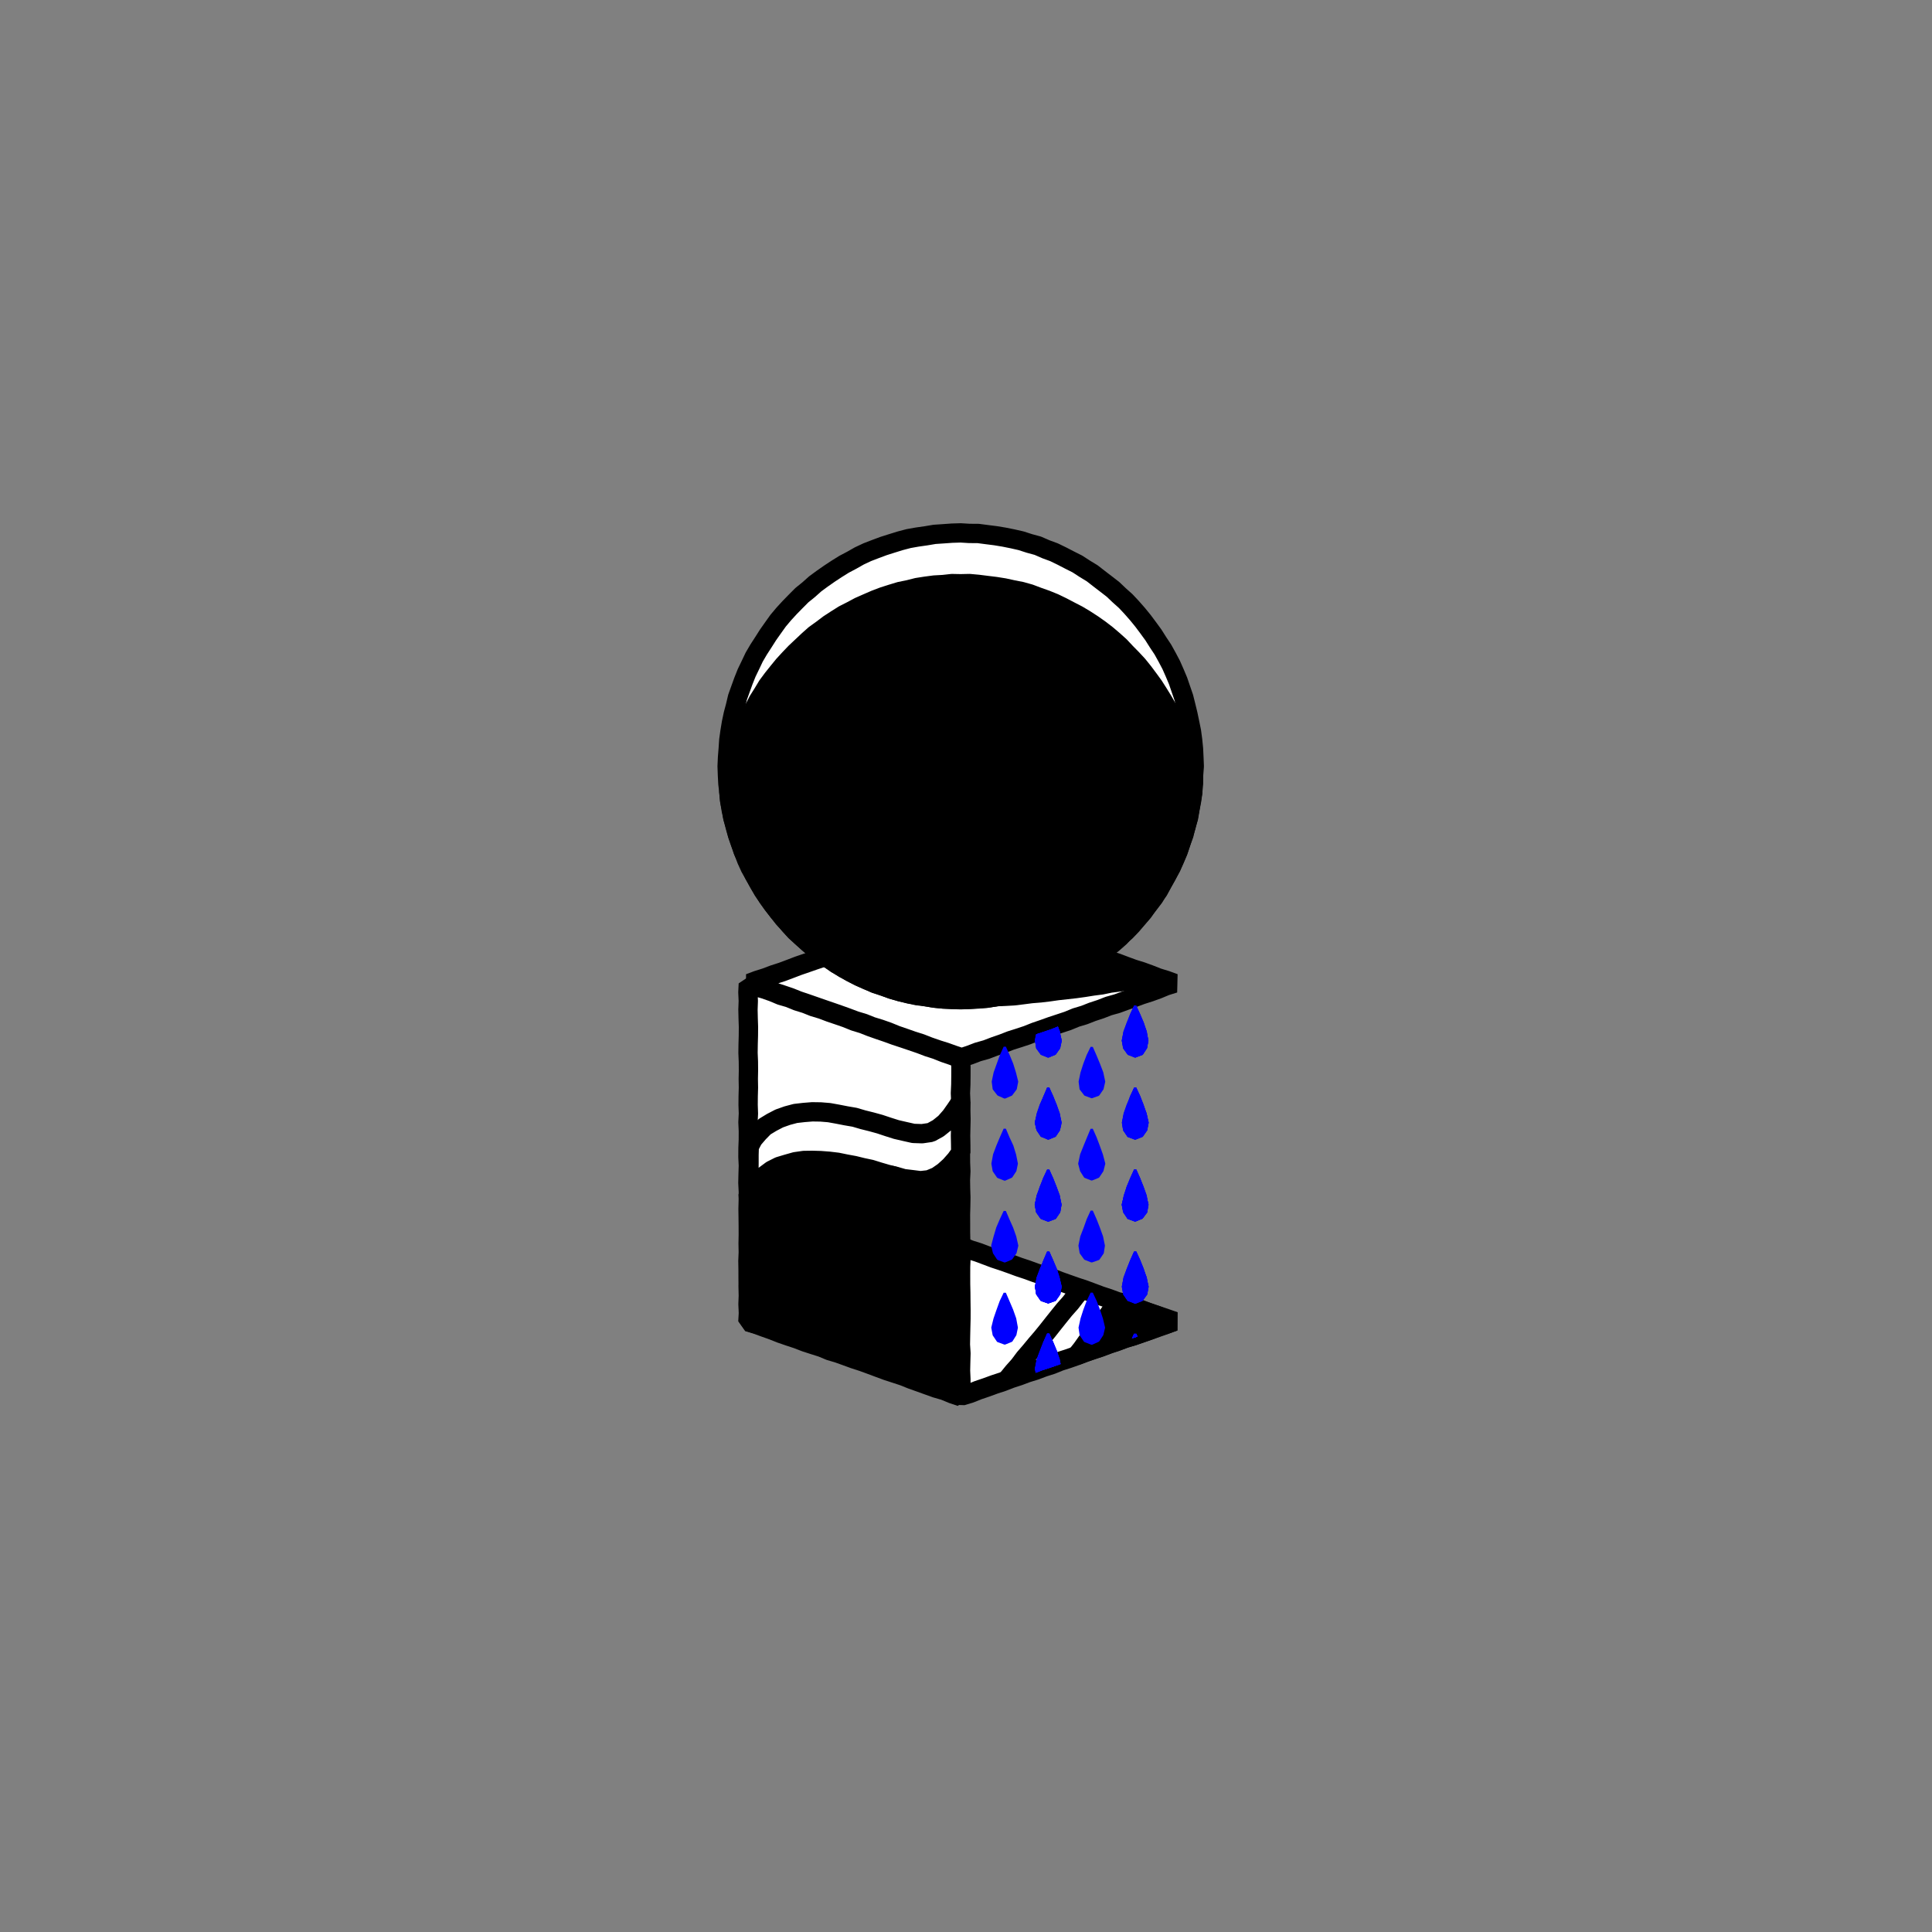 <svg xmlns="http://www.w3.org/2000/svg" xmlns:xlink="http://www.w3.org/1999/xlink" viewBox="0 0 800 800"><rect x="0" y="0" width="800" height="800" fill="#808080" stroke="none"/><defs><style>.cls-1,.cls-4,.cls-8{fill:none;}.cls-2{isolation:isolate;}.cls-3{fill:#fff;}.cls-4{stroke:#000;stroke-width:8px;}.cls-4,.cls-8{stroke-linejoin:bevel;}.cls-5{mix-blend-mode:multiply;}.cls-6{clip-path:url(#clip-path);}.cls-7{fill:blue;}.cls-8{stroke:blue;}</style><clipPath id="clip-path"><polyline class="cls-1" points="397.82 439.37 401.18 438.11 404.54 436.84 407.95 435.75 411.32 434.5 414.7 433.29 418.08 432.1 421.51 431.05 424.88 429.82 428.26 428.59 431.64 427.43 435.04 426.29 438.38 424.95 441.76 423.76 445.17 422.66 448.56 421.48 451.95 420.31 455.28 418.97 458.68 417.82 462.04 416.55 465.46 415.45 468.87 414.32 472.2 412.98 475.65 411.96 479.01 410.69 482.43 409.55 485.75 408.38 485.87 411.89 485.92 415.47 485.71 419.06 485.78 422.64 485.72 426.23 485.87 429.82 485.85 433.41 485.88 436.99 485.88 440.58 485.79 444.17 485.86 447.76 485.72 451.35 485.85 454.94 485.84 458.52 485.88 462.11 485.84 465.7 485.89 469.29 485.69 472.88 485.91 476.47 485.73 480.06 485.88 483.65 485.92 487.24 485.79 490.83 485.8 494.42 485.86 498.01 485.75 501.59 485.82 505.18 485.86 508.77 485.82 512.36 485.92 515.95 485.8 519.54 485.83 523.14 485.87 526.73 485.74 530.32 485.69 533.92 485.88 537.51 485.83 541.1 485.87 544.7 485.76 548.27 482.45 549.58 479.04 550.71 475.68 551.97 472.25 553 468.85 554.17 465.54 555.57 462.15 556.74 458.76 557.91 455.36 559.05 452 560.28 448.56 561.32 445.19 562.55 441.83 563.8 438.47 565.07 435.09 566.25 431.67 567.36 428.32 568.65 424.93 569.83 421.52 570.96 418.16 572.22 414.76 573.36 411.37 574.54 408 575.79 404.58 576.88 401.22 578.18 397.77 579.21"/></clipPath></defs><title>waterfall</title><g class="cls-2"><g id="Layer_1" data-name="Layer 1"><polygon class="cls-3" points="398.22 516.11 401.58 517.49 405 518.57 408.36 519.83 411.72 521.09 415.12 522.21 418.51 523.4 421.87 524.64 425.28 525.77 428.64 527 432.04 528.14 435.46 529.22 438.8 530.53 442.18 531.73 445.56 532.92 448.97 534.04 452.33 535.29 455.69 536.55 459.1 537.67 462.47 538.91 465.93 539.9 469.3 541.12 472.67 542.36 476.02 543.65 479.43 544.77 482.84 545.93 486.33 547.15 482.83 548.34 479.43 549.44 476.1 550.8 472.71 551.97 469.33 553.15 465.88 554.17 462.54 555.47 459.13 556.58 455.77 557.84 452.38 558.99 448.98 560.13 445.64 561.43 442.25 562.62 438.83 563.71 435.51 565.06 432.09 566.15 428.73 567.42 425.3 568.48 421.94 569.74 418.53 570.85 415.18 572.15 411.77 573.27 408.4 574.5 405 575.65 401.65 576.99 398.22 578.02 394.87 576.78 391.45 575.7 388.07 574.49 384.7 573.27 381.31 572.1 377.94 570.87 374.58 569.64 371.13 568.64 367.79 567.31 364.38 566.21 361.03 564.94 357.66 563.71 354.26 562.58 350.84 561.5 347.52 560.12 344.07 559.13 340.74 557.79 337.36 556.59 333.95 555.46 330.55 554.31 327.2 553.01 323.81 551.84 320.36 550.83 317.03 549.48 313.61 548.34 310.3 547.15 313.6 545.96 316.95 544.69 320.37 543.6 323.73 542.32 327.11 541.14 330.54 540.08 333.9 538.83 337.32 537.75 340.68 536.49 344.02 535.19 347.45 534.15 350.82 532.9 354.18 531.67 357.57 530.5 360.96 529.33 364.38 528.25 367.75 527.01 371.08 525.65 374.48 524.5 377.88 523.34 381.25 522.14 384.62 520.9 388.01 519.72 391.42 518.58 394.79 517.32 398.22 516.11"/><polygon class="cls-4" points="398.22 516.11 401.58 517.49 405 518.57 408.36 519.83 411.72 521.09 415.12 522.21 418.51 523.4 421.87 524.64 425.28 525.77 428.64 527 432.04 528.14 435.46 529.22 438.8 530.53 442.18 531.73 445.56 532.92 448.97 534.04 452.33 535.29 455.69 536.55 459.1 537.67 462.47 538.91 465.93 539.9 469.3 541.12 472.67 542.36 476.02 543.65 479.43 544.77 482.84 545.93 486.33 547.15 482.83 548.34 479.43 549.44 476.1 550.8 472.71 551.97 469.33 553.15 465.88 554.17 462.54 555.47 459.13 556.58 455.77 557.84 452.38 558.99 448.98 560.13 445.64 561.43 442.25 562.62 438.83 563.71 435.51 565.06 432.09 566.15 428.73 567.42 425.3 568.48 421.94 569.74 418.53 570.85 415.18 572.15 411.77 573.27 408.4 574.5 405 575.65 401.65 576.99 398.22 578.02 394.87 576.78 391.45 575.7 388.07 574.49 384.7 573.27 381.31 572.1 377.94 570.87 374.58 569.64 371.13 568.64 367.79 567.31 364.38 566.21 361.03 564.94 357.66 563.71 354.26 562.58 350.84 561.5 347.52 560.12 344.07 559.13 340.74 557.79 337.36 556.59 333.95 555.46 330.55 554.31 327.2 553.01 323.81 551.84 320.36 550.83 317.03 549.48 313.61 548.34 310.3 547.15 313.6 545.96 316.95 544.69 320.37 543.6 323.73 542.32 327.11 541.14 330.54 540.08 333.9 538.83 337.32 537.75 340.68 536.49 344.02 535.19 347.45 534.15 350.82 532.9 354.18 531.67 357.57 530.5 360.96 529.33 364.38 528.25 367.75 527.01 371.08 525.65 374.48 524.5 377.88 523.34 381.25 522.14 384.62 520.9 388.01 519.72 391.42 518.58 394.79 517.32 398.22 516.11"/><polygon class="cls-3" points="398.22 376.31 394.84 377.44 391.44 378.58 388.09 379.85 384.68 380.98 381.26 382.06 377.88 383.25 374.55 384.59 371.19 385.86 367.77 386.92 364.37 388.06 360.99 389.24 357.65 390.56 354.26 391.73 350.84 392.8 347.48 394.07 344.11 395.29 340.71 396.45 337.31 397.58 333.92 398.76 330.52 399.93 327.17 401.21 323.81 402.47 320.39 403.57 317.03 404.84 313.6 405.92 310.33 407.15 313.58 408.4 316.99 409.51 320.36 410.74 323.77 411.86 327.16 413.01 330.5 414.35 333.89 415.49 337.28 416.67 340.67 417.85 344.05 419.01 347.44 420.19 350.81 421.4 354.17 422.66 357.61 423.7 360.94 425.03 364.38 426.08 367.76 427.27 371.08 428.63 374.48 429.8 377.86 430.99 381.28 432.07 384.63 433.38 388.02 434.57 391.45 435.64 394.83 436.85 398.22 437.98 401.6 436.86 404.95 435.58 408.41 434.61 411.76 433.33 415.14 432.16 418.49 430.86 421.91 429.78 425.32 428.65 428.65 427.32 432.04 426.16 435.41 424.95 438.82 423.83 442.22 422.7 445.54 421.33 448.98 420.3 452.32 418.99 455.73 417.87 459.08 416.57 462.54 415.6 465.91 414.36 469.29 413.16 472.66 411.92 476.08 410.83 479.46 409.61 482.79 408.23 486.25 407.15 482.86 405.91 479.42 404.86 476.09 403.54 472.72 402.31 469.29 401.25 465.92 400.01 462.57 398.74 459.14 397.67 455.77 396.45 452.4 395.25 449.03 394.02 445.65 392.83 442.25 391.69 438.85 390.55 435.51 389.24 432.11 388.11 428.71 386.94 425.29 385.88 421.96 384.5 418.55 383.38 415.14 382.28 411.82 380.9 408.4 379.8 405.02 378.59 401.65 377.31 398.22 376.31"/><polygon class="cls-4" points="398.22 376.31 394.84 377.44 391.44 378.58 388.09 379.85 384.68 380.98 381.26 382.06 377.88 383.25 374.55 384.59 371.19 385.86 367.77 386.92 364.37 388.06 360.99 389.24 357.65 390.56 354.26 391.73 350.84 392.8 347.48 394.07 344.11 395.29 340.71 396.45 337.31 397.58 333.92 398.76 330.52 399.93 327.17 401.21 323.81 402.47 320.39 403.57 317.03 404.84 313.6 405.92 310.33 407.15 313.58 408.4 316.99 409.51 320.36 410.74 323.77 411.86 327.16 413.01 330.5 414.35 333.89 415.49 337.28 416.67 340.67 417.85 344.05 419.01 347.44 420.19 350.81 421.4 354.17 422.66 357.61 423.7 360.94 425.03 364.38 426.08 367.76 427.27 371.08 428.63 374.48 429.8 377.86 430.99 381.28 432.07 384.63 433.38 388.02 434.57 391.45 435.64 394.83 436.85 398.22 437.98 401.6 436.86 404.95 435.58 408.41 434.61 411.76 433.33 415.14 432.16 418.49 430.86 421.91 429.78 425.32 428.65 428.65 427.32 432.04 426.16 435.41 424.95 438.82 423.83 442.22 422.7 445.54 421.33 448.98 420.3 452.32 418.99 455.73 417.87 459.08 416.57 462.54 415.6 465.91 414.36 469.29 413.16 472.66 411.92 476.08 410.83 479.46 409.61 482.79 408.23 486.25 407.15 482.86 405.91 479.42 404.86 476.09 403.54 472.72 402.31 469.29 401.25 465.92 400.01 462.57 398.74 459.14 397.67 455.77 396.45 452.4 395.25 449.03 394.02 445.65 392.83 442.25 391.69 438.85 390.55 435.51 389.24 432.11 388.11 428.71 386.94 425.29 385.88 421.96 384.5 418.55 383.38 415.14 382.28 411.82 380.9 408.4 379.8 405.02 378.59 401.65 377.31 398.22 376.31"/><polygon class="cls-3" points="301.09 317.3 301.22 320.92 301.41 324.53 301.84 328.12 302.19 331.71 302.77 335.29 303.55 338.82 304.43 342.32 305.42 345.8 306.6 349.22 307.89 352.59 309.14 355.99 310.64 359.28 312.45 362.41 314.15 365.6 315.96 368.73 318.01 371.71 320.11 374.64 322.29 377.52 324.66 380.25 326.96 383.03 329.41 385.7 332.15 388.06 334.78 390.53 337.5 392.92 340.5 394.95 343.38 397.12 346.43 399.07 349.46 401.04 352.66 402.73 355.88 404.35 359.19 405.79 362.46 407.34 365.93 408.39 369.3 409.69 372.78 410.66 376.29 411.55 379.82 412.3 383.41 412.73 386.98 413.29 390.58 413.67 394.19 413.78 397.8 413.82 401.41 413.8 405.02 413.56 408.62 413.31 412.2 412.78 415.77 412.23 419.33 411.59 422.83 410.7 426.31 409.72 429.69 408.4 433.1 407.23 436.49 405.96 439.74 404.38 443 402.81 446.15 401.03 449.22 399.12 452.18 397.06 455.11 394.94 458.1 392.9 460.74 390.43 463.43 388.02 466.19 385.68 468.69 383.07 471.02 380.31 473.39 377.58 475.44 374.59 477.53 371.65 479.7 368.76 481.41 365.56 483.19 362.42 484.82 359.2 486.3 355.91 487.73 352.59 488.94 349.19 490.01 345.75 491.11 342.3 491.97 338.8 492.65 335.25 493.26 331.69 493.85 328.13 494.21 324.53 494.24 320.91 494.52 317.3 494.37 313.69 494.2 310.07 493.84 306.47 493.36 302.89 492.64 299.35 491.9 295.81 491.05 292.31 490.17 288.8 488.99 285.38 487.82 281.96 486.42 278.63 484.96 275.32 483.27 272.12 481.52 268.96 479.52 265.95 477.59 262.9 475.46 259.98 473.3 257.09 471.02 254.29 468.63 251.57 466.16 248.93 463.47 246.52 460.85 244.03 457.99 241.82 455.12 239.62 452.27 237.4 449.18 235.52 446.15 233.55 442.92 231.92 439.71 230.26 436.46 228.68 433.07 227.43 429.75 225.98 426.26 225.03 422.82 223.92 419.3 223.12 415.76 222.41 412.19 221.82 408.61 221.37 405.03 220.9 401.41 220.88 397.8 220.66 394.19 220.77 390.58 221.03 386.98 221.27 383.41 221.87 379.83 222.38 376.27 223.01 372.77 223.93 369.32 225 365.88 226.09 362.49 227.35 359.12 228.65 355.84 230.19 352.7 231.97 349.5 233.66 346.44 235.57 343.43 237.55 340.47 239.62 337.56 241.76 334.86 244.17 332.05 246.44 329.5 249 326.97 251.59 324.53 254.25 322.2 257.02 320.1 259.96 318.02 262.91 316.08 265.96 314.12 268.99 312.29 272.11 310.74 275.38 309.17 278.63 307.83 281.99 306.6 285.39 305.38 288.79 304.55 292.31 303.62 295.8 302.87 299.33 302.28 302.9 301.78 306.48 301.54 310.08 301.25 313.69 301.09 317.3"/><polygon class="cls-4" points="301.09 317.3 301.22 320.92 301.41 324.53 301.84 328.12 302.19 331.71 302.77 335.29 303.55 338.82 304.43 342.32 305.42 345.8 306.6 349.22 307.89 352.59 309.14 355.99 310.64 359.28 312.45 362.41 314.15 365.6 315.96 368.73 318.01 371.71 320.11 374.64 322.29 377.52 324.66 380.25 326.96 383.03 329.41 385.7 332.15 388.06 334.78 390.53 337.5 392.92 340.5 394.95 343.38 397.12 346.43 399.07 349.46 401.04 352.66 402.73 355.88 404.35 359.19 405.79 362.46 407.34 365.93 408.39 369.3 409.69 372.78 410.66 376.29 411.55 379.82 412.3 383.41 412.73 386.98 413.29 390.58 413.67 394.19 413.78 397.8 413.82 401.41 413.8 405.02 413.56 408.62 413.31 412.2 412.78 415.77 412.23 419.33 411.59 422.83 410.7 426.31 409.72 429.69 408.4 433.1 407.23 436.49 405.96 439.74 404.38 443 402.81 446.15 401.03 449.22 399.12 452.18 397.06 455.11 394.94 458.1 392.9 460.74 390.43 463.43 388.02 466.19 385.68 468.69 383.07 471.02 380.31 473.39 377.58 475.44 374.59 477.53 371.65 479.7 368.76 481.41 365.56 483.19 362.42 484.82 359.2 486.3 355.91 487.73 352.59 488.94 349.19 490.01 345.75 491.11 342.3 491.97 338.8 492.65 335.25 493.26 331.69 493.85 328.13 494.21 324.53 494.24 320.91 494.52 317.3 494.37 313.69 494.2 310.07 493.84 306.47 493.36 302.89 492.64 299.35 491.9 295.81 491.05 292.31 490.17 288.8 488.99 285.38 487.82 281.96 486.42 278.63 484.96 275.32 483.27 272.12 481.52 268.96 479.52 265.95 477.59 262.9 475.46 259.98 473.3 257.09 471.02 254.29 468.63 251.57 466.16 248.93 463.47 246.52 460.85 244.03 457.99 241.82 455.12 239.62 452.27 237.4 449.18 235.52 446.15 233.55 442.92 231.92 439.71 230.26 436.46 228.68 433.07 227.43 429.75 225.98 426.26 225.03 422.82 223.92 419.3 223.12 415.76 222.41 412.19 221.82 408.61 221.37 405.03 220.9 401.41 220.88 397.8 220.66 394.19 220.77 390.58 221.03 386.98 221.27 383.41 221.87 379.83 222.38 376.27 223.01 372.77 223.93 369.32 225 365.88 226.09 362.49 227.35 359.12 228.65 355.84 230.19 352.7 231.97 349.5 233.66 346.44 235.57 343.43 237.55 340.47 239.62 337.56 241.76 334.86 244.17 332.05 246.44 329.5 249 326.97 251.59 324.53 254.25 322.2 257.02 320.1 259.96 318.02 262.91 316.08 265.96 314.12 268.99 312.29 272.11 310.74 275.38 309.17 278.63 307.83 281.99 306.6 285.39 305.38 288.79 304.55 292.31 303.62 295.8 302.87 299.33 302.28 302.9 301.78 306.48 301.54 310.08 301.25 313.69 301.09 317.3"/><polygon points="397.8 241.72 401.43 241.64 405.04 241.97 408.63 242.42 412.22 242.86 415.8 243.43 419.33 244.2 422.89 244.9 426.38 245.88 429.77 247.16 433.19 248.37 436.54 249.73 439.81 251.31 443.01 252.99 446.23 254.65 449.34 256.51 452.38 258.48 455.35 260.57 458.22 262.77 460.98 265.12 463.68 267.54 466.16 270.19 468.7 272.77 471.16 275.42 473.43 278.24 475.6 281.14 477.73 284.07 479.67 287.12 481.57 290.2 483.38 293.34 484.94 296.61 486.56 299.85 487.91 303.21 489.18 306.61 490.12 310.11 491.3 313.54 491.99 317.1 492.81 320.63 493.31 324.22 493.93 327.8 493.43 331.4 492.75 334.96 492.15 338.54 491.09 342.01 490.26 345.53 489 348.93 487.89 352.38 486.48 355.72 485.01 359.03 483.23 362.19 481.49 365.36 479.71 368.51 477.84 371.62 475.63 374.49 473.38 377.33 471.09 380.12 468.64 382.79 466.16 385.42 463.7 388.09 460.98 390.48 458.12 392.71 455.23 394.89 452.32 397.04 449.35 399.13 446.15 400.82 443.07 402.73 439.83 404.37 436.51 405.82 433.2 407.28 429.76 408.42 426.37 409.7 422.89 410.71 419.35 411.5 415.79 412.17 412.22 412.75 408.65 413.36 405.04 413.66 401.42 413.84 397.8 413.97 394.18 413.87 390.56 413.66 386.95 413.32 383.38 412.71 379.81 412.13 376.25 411.49 372.72 410.67 369.25 409.61 365.82 408.44 362.42 407.22 359.05 405.88 355.75 404.39 352.53 402.73 349.4 400.89 346.25 399.11 343.31 396.98 340.35 394.9 337.46 392.72 334.67 390.42 331.94 388.03 329.32 385.53 326.89 382.84 324.41 380.2 322.22 377.31 319.97 374.49 317.86 371.54 315.96 368.46 314.11 365.35 312.28 362.23 310.75 358.95 309.22 355.67 307.69 352.38 306.6 348.93 305.4 345.51 304.5 342.01 303.43 338.54 302.88 334.95 302.12 331.41 301.78 327.8 302.25 324.21 302.9 320.65 303.62 317.1 304.43 313.57 305.5 310.12 306.52 306.64 307.68 303.21 309.06 299.86 310.71 296.63 312.29 293.37 313.96 290.15 315.89 287.09 317.76 283.98 319.92 281.07 322.18 278.24 324.47 275.44 326.92 272.77 329.42 270.16 332.06 267.68 334.69 265.2 337.4 262.79 340.34 260.68 343.23 258.49 346.27 256.51 349.34 254.58 352.57 252.94 355.77 251.23 359.08 249.77 362.4 248.33 365.79 247.04 369.24 245.94 372.71 244.89 376.26 244.17 379.78 243.28 383.36 242.72 386.95 242.25 390.57 242.05 394.17 241.65 397.8 241.72"/><polygon class="cls-4" points="397.8 241.72 401.43 241.64 405.04 241.97 408.63 242.42 412.22 242.86 415.8 243.43 419.33 244.2 422.89 244.9 426.38 245.88 429.77 247.16 433.19 248.37 436.54 249.73 439.81 251.31 443.01 252.99 446.23 254.65 449.34 256.51 452.38 258.48 455.35 260.57 458.22 262.77 460.98 265.12 463.68 267.54 466.16 270.19 468.7 272.77 471.16 275.42 473.43 278.24 475.6 281.14 477.73 284.07 479.67 287.12 481.57 290.2 483.38 293.34 484.94 296.61 486.56 299.85 487.91 303.21 489.18 306.61 490.12 310.11 491.3 313.54 491.99 317.1 492.81 320.63 493.31 324.22 493.93 327.8 493.43 331.4 492.75 334.96 492.15 338.54 491.09 342.01 490.26 345.53 489 348.93 487.89 352.38 486.48 355.72 485.01 359.03 483.23 362.19 481.49 365.36 479.71 368.51 477.84 371.62 475.63 374.49 473.38 377.33 471.09 380.12 468.64 382.79 466.16 385.42 463.7 388.09 460.98 390.48 458.12 392.71 455.23 394.89 452.32 397.04 449.35 399.13 446.15 400.82 443.07 402.73 439.83 404.37 436.51 405.82 433.2 407.28 429.76 408.42 426.37 409.7 422.89 410.71 419.35 411.5 415.79 412.17 412.22 412.75 408.65 413.36 405.04 413.66 401.42 413.84 397.8 413.97 394.18 413.87 390.56 413.66 386.95 413.32 383.38 412.71 379.81 412.13 376.25 411.49 372.72 410.67 369.25 409.61 365.82 408.44 362.42 407.22 359.05 405.88 355.75 404.39 352.53 402.73 349.4 400.89 346.25 399.11 343.31 396.98 340.35 394.9 337.46 392.72 334.67 390.42 331.94 388.03 329.32 385.53 326.89 382.84 324.41 380.2 322.22 377.31 319.97 374.49 317.86 371.54 315.96 368.46 314.11 365.35 312.28 362.23 310.75 358.95 309.22 355.67 307.69 352.38 306.6 348.93 305.4 345.51 304.5 342.01 303.43 338.54 302.88 334.95 302.12 331.41 301.78 327.8 302.25 324.21 302.9 320.65 303.62 317.1 304.43 313.57 305.5 310.12 306.52 306.64 307.68 303.21 309.06 299.86 310.71 296.63 312.29 293.37 313.96 290.15 315.89 287.09 317.76 283.98 319.92 281.07 322.18 278.24 324.47 275.44 326.92 272.77 329.42 270.16 332.06 267.68 334.69 265.2 337.4 262.79 340.34 260.68 343.23 258.49 346.27 256.51 349.34 254.58 352.57 252.94 355.77 251.23 359.08 249.77 362.4 248.33 365.79 247.04 369.24 245.94 372.71 244.89 376.26 244.17 379.78 243.28 383.36 242.72 386.95 242.25 390.57 242.05 394.17 241.65 397.8 241.72"/><polygon class="cls-3" points="309.86 407.39 309.69 410.89 309.85 414.47 309.72 418.06 309.8 421.64 309.92 425.23 309.89 428.82 309.79 432.41 309.74 435.99 309.89 439.58 309.92 443.17 309.85 446.76 309.91 450.35 309.81 453.94 309.78 457.52 309.9 461.11 309.72 464.7 309.88 468.29 309.87 471.88 309.73 475.47 309.71 479.06 309.88 482.65 309.77 486.24 309.69 489.83 309.87 493.42 309.84 497.01 309.75 500.59 309.8 504.18 309.84 507.77 309.85 511.36 309.78 514.95 309.85 518.54 309.7 522.14 309.76 525.73 309.77 529.32 309.8 532.92 309.9 536.51 309.75 540.1 309.89 543.7 309.72 547.35 313.21 548.41 316.58 549.65 319.96 550.84 323.3 552.17 326.69 553.34 330.1 554.46 333.44 555.75 336.86 556.86 340.28 557.94 343.59 559.32 347.03 560.34 350.41 561.55 353.78 562.78 357.19 563.88 360.56 565.11 363.93 566.37 367.29 567.61 370.71 568.72 374.12 569.84 377.45 571.18 380.83 572.38 384.21 573.6 387.59 574.81 391.05 575.81 394.38 577.19 397.84 578.36 397.88 574.71 397.89 571.13 397.73 567.54 397.81 563.96 397.91 560.37 397.68 556.78 397.74 553.19 397.82 549.61 397.91 546.02 397.92 542.43 397.87 538.84 397.84 535.25 397.76 531.66 397.75 528.08 397.76 524.49 397.91 520.9 397.85 517.31 397.8 513.72 397.73 510.13 397.73 506.54 397.71 502.95 397.81 499.36 397.87 495.77 397.75 492.18 397.69 488.59 397.87 485.01 397.72 481.42 397.7 477.83 397.72 474.24 397.69 470.65 397.7 467.06 397.92 463.46 397.68 459.87 397.85 456.28 397.69 452.68 397.85 449.09 397.89 445.5 397.9 441.9 397.72 438.36 394.41 437.12 391.02 435.96 387.69 434.63 384.27 433.54 380.91 432.26 377.52 431.1 374.12 429.95 370.71 428.83 367.34 427.6 363.95 426.45 360.57 425.26 357.23 423.95 353.8 422.9 350.47 421.55 347.08 420.38 343.68 419.23 340.32 417.96 336.88 416.93 333.54 415.6 330.11 414.54 326.78 413.18 323.33 412.18 320.01 410.79 316.62 409.6 313.16 408.58 309.86 407.39"/><polygon class="cls-4" points="309.86 407.39 309.69 410.89 309.85 414.47 309.72 418.06 309.8 421.64 309.92 425.23 309.89 428.82 309.79 432.41 309.74 435.99 309.89 439.58 309.92 443.17 309.85 446.76 309.91 450.35 309.81 453.94 309.78 457.52 309.9 461.11 309.72 464.7 309.88 468.29 309.87 471.88 309.73 475.47 309.71 479.06 309.88 482.65 309.77 486.24 309.69 489.83 309.87 493.42 309.84 497.01 309.75 500.59 309.8 504.18 309.84 507.77 309.85 511.36 309.78 514.95 309.85 518.54 309.7 522.14 309.76 525.73 309.77 529.32 309.8 532.92 309.9 536.51 309.75 540.1 309.89 543.7 309.72 547.35 313.21 548.41 316.58 549.65 319.96 550.84 323.3 552.17 326.69 553.34 330.1 554.46 333.44 555.75 336.86 556.86 340.28 557.94 343.59 559.32 347.03 560.34 350.41 561.55 353.78 562.78 357.19 563.88 360.56 565.11 363.93 566.37 367.29 567.61 370.71 568.72 374.12 569.84 377.45 571.18 380.83 572.38 384.21 573.6 387.59 574.81 391.05 575.81 394.38 577.19 397.84 578.36 397.88 574.71 397.89 571.13 397.73 567.54 397.81 563.96 397.91 560.37 397.68 556.78 397.74 553.19 397.82 549.61 397.91 546.02 397.92 542.43 397.87 538.84 397.84 535.25 397.76 531.66 397.75 528.08 397.76 524.49 397.91 520.9 397.85 517.31 397.8 513.72 397.73 510.13 397.73 506.54 397.71 502.95 397.81 499.36 397.87 495.77 397.75 492.18 397.69 488.59 397.87 485.01 397.72 481.42 397.7 477.83 397.72 474.24 397.69 470.65 397.7 467.06 397.92 463.46 397.68 459.87 397.85 456.28 397.69 452.68 397.85 449.09 397.89 445.5 397.9 441.9 397.72 438.36 394.41 437.12 391.02 435.96 387.69 434.63 384.27 433.54 380.91 432.26 377.52 431.1 374.12 429.95 370.71 428.83 367.34 427.6 363.95 426.45 360.57 425.26 357.23 423.95 353.8 422.9 350.47 421.55 347.08 420.38 343.68 419.23 340.32 417.96 336.88 416.93 333.54 415.6 330.11 414.54 326.78 413.18 323.33 412.18 320.01 410.79 316.62 409.6 313.16 408.58 309.86 407.39"/><polyline points="397.8 413.27 401.46 413.41 405.13 413.25 408.78 412.93 412.43 412.7 416.1 412.56 419.76 412.35 423.4 411.91 427.03 411.44 430.69 411.14 434.33 410.71 437.95 410.19 441.6 409.79 445.24 409.38 448.87 408.88 452.49 408.3 456.13 407.83 459.71 407.09 463.35 406.62 466.99 406.11 470.58 405.37 474.22 404.87 477.81 404.25 474.27 403.3 470.68 402.55 467.1 401.74 463.53 400.87 459.95 400.03 456.4 399.05 452.8 398.29"/><polyline class="cls-4" points="397.8 413.27 401.46 413.41 405.13 413.25 408.78 412.93 412.43 412.7 416.1 412.56 419.76 412.35 423.4 411.91 427.03 411.44 430.69 411.14 434.33 410.71 437.95 410.19 441.6 409.79 445.24 409.38 448.87 408.88 452.49 408.3 456.13 407.83 459.71 407.09 463.35 406.62 466.99 406.11 470.58 405.37 474.22 404.87 477.81 404.25 474.27 403.3 470.68 402.55 467.1 401.74 463.53 400.87 459.95 400.03 456.4 399.05 452.8 398.29"/><polygon class="cls-3" points="310.25 474.8 311.86 471.71 314.13 469.06 316.58 466.56 319.58 464.74 322.68 463.13 325.98 461.96 329.36 461.06 332.84 460.66 336.33 460.38 339.84 460.43 343.34 460.72 346.79 461.34 350.33 462.03 353.89 462.64 357.35 463.66 360.85 464.53 364.33 465.49 367.75 466.63 371.19 467.72 374.71 468.53 378.22 469.32 381.82 469.44 385.38 468.92 388.53 467.18 391.33 464.93 393.71 462.22 395.78 459.29 397.78 456.3 397.81 459.79 397.8 463.29 397.8 466.79 397.71 470.29 397.78 473.8 397.82 477.3 395.75 480.17 393.41 482.81 390.8 485.17 387.91 487.17 384.66 488.51 381.15 488.9 377.66 488.46 374.16 488.04 370.78 487.06 367.35 486.23 363.97 485.24 360.61 484.19 357.16 483.46 353.73 482.62 350.26 481.98 346.81 481.27 343.32 480.85 339.83 480.58 336.33 480.48 332.83 480.53 329.35 481.03 325.98 481.98 322.62 482.99 319.48 484.57 316.66 486.66 314.11 489.04 311.8 491.68 310.25 494.79 310.25 491.47 310.31 488.14 310.11 484.81 310.15 481.48 310.15 478.14 310.25 474.8"/><polygon class="cls-4" points="310.25 474.8 311.86 471.71 314.13 469.06 316.58 466.56 319.58 464.74 322.68 463.13 325.98 461.96 329.36 461.06 332.84 460.66 336.33 460.38 339.84 460.43 343.34 460.72 346.79 461.34 350.33 462.03 353.89 462.64 357.35 463.66 360.85 464.53 364.33 465.49 367.75 466.63 371.19 467.72 374.71 468.53 378.22 469.32 381.82 469.44 385.38 468.92 388.53 467.18 391.33 464.93 393.71 462.22 395.78 459.29 397.78 456.3 397.81 459.79 397.8 463.29 397.8 466.79 397.71 470.29 397.78 473.8 397.82 477.3 395.75 480.17 393.41 482.81 390.8 485.17 387.91 487.17 384.66 488.51 381.15 488.9 377.66 488.46 374.16 488.04 370.78 487.06 367.35 486.23 363.97 485.24 360.61 484.19 357.16 483.46 353.73 482.62 350.26 481.98 346.81 481.27 343.32 480.85 339.83 480.58 336.33 480.48 332.83 480.53 329.35 481.03 325.98 481.98 322.62 482.99 319.48 484.57 316.66 486.66 314.11 489.04 311.8 491.68 310.25 494.79 310.25 491.47 310.31 488.14 310.11 484.81 310.15 481.48 310.15 478.14 310.25 474.8"/><polygon points="310.25 502.8 310.12 498.54 309.78 494.29 313.09 492.97 316.46 491.85 319.77 490.57 323.14 489.46 326.42 488.1 329.81 487.04 333.08 485.63 336.42 484.42 339.81 483.39 343.53 483.83 347.29 484.2 351.03 484.68 354.78 485.06 358.53 485.45 362.27 485.9 366.02 486.33 369.76 486.85 373.03 488.15 376.3 489.5 379.51 491 382.8 492.4 385.83 491.04 388.83 489.71 391.86 488.22 391.83 491.84 392.14 495.38 392.19 498.92 392.37 502.46 392.52 506 392.57 509.54 392.64 513.08 392.82 516.62 393.04 520.15 393.16 523.7 393.24 527.24 393.39 530.77 393.55 534.31 393.67 537.86 393.64 541.4 393.73 544.94 394.03 548.48 394.08 552.03 394.05 555.57 394.31 559.11 394.42 562.65 394.47 566.2 394.61 569.75 394.86 573.37 391.41 572.24 388.03 571.15 384.64 570.08 381.24 569.03 377.78 568.18 374.38 567.17 371.01 566.03 367.64 564.89 364.23 563.92 360.82 562.93 357.39 561.97 354 560.91 350.6 559.89 347.21 558.81 343.83 557.7 340.44 556.65 337.05 555.57 333.64 554.56 330.23 553.53 326.86 552.39 323.4 551.53 320.03 550.39 316.64 549.31 313.23 548.29 309.84 547.27 309.95 543.6 309.88 539.89 309.88 536.18 309.89 532.48 310 528.77 310.11 525.06 309.99 521.35 309.97 517.64 310.19 513.94 310.04 510.23 310.06 506.51 310.25 502.8"/><polygon class="cls-4" points="310.25 502.8 310.12 498.54 309.78 494.29 313.09 492.97 316.46 491.85 319.77 490.57 323.14 489.46 326.42 488.1 329.81 487.04 333.08 485.63 336.42 484.42 339.81 483.39 343.53 483.83 347.29 484.2 351.03 484.68 354.78 485.06 358.53 485.45 362.27 485.9 366.02 486.33 369.76 486.85 373.03 488.15 376.3 489.5 379.51 491 382.8 492.4 385.83 491.04 388.83 489.71 391.86 488.22 391.83 491.84 392.14 495.38 392.19 498.92 392.37 502.46 392.52 506 392.57 509.54 392.64 513.08 392.82 516.62 393.04 520.15 393.16 523.7 393.24 527.24 393.39 530.77 393.55 534.31 393.67 537.86 393.64 541.4 393.73 544.94 394.03 548.48 394.08 552.03 394.05 555.57 394.31 559.11 394.42 562.65 394.47 566.2 394.61 569.75 394.86 573.37 391.41 572.24 388.03 571.15 384.64 570.08 381.24 569.03 377.78 568.18 374.38 567.17 371.01 566.03 367.64 564.89 364.23 563.92 360.82 562.93 357.39 561.97 354 560.91 350.6 559.89 347.21 558.81 343.83 557.7 340.44 556.65 337.05 555.57 333.64 554.56 330.23 553.53 326.86 552.39 323.4 551.53 320.03 550.39 316.64 549.31 313.23 548.29 309.84 547.27 309.95 543.6 309.88 539.89 309.88 536.18 309.89 532.48 310 528.77 310.11 525.06 309.99 521.35 309.97 517.64 310.19 513.94 310.04 510.23 310.06 506.51 310.25 502.8"/><polyline points="447.92 533.67 445.54 536.53 443.26 539.47 440.79 542.25 438.45 545.14 436.13 548.05 433.83 550.97 431.48 553.86 429.06 556.68 426.69 559.55 424.26 562.37 422.03 565.35 419.55 568.14 417.2 571.03"/><polyline class="cls-4" points="447.92 533.67 445.54 536.53 443.26 539.47 440.79 542.25 438.45 545.14 436.13 548.05 433.83 550.97 431.48 553.86 429.06 556.68 426.69 559.55 424.26 562.37 422.03 565.35 419.55 568.14 417.2 571.03"/><polygon points="463.06 539.05 460.89 541.79 458.83 544.65 456.53 547.32 454.51 550.21 452.32 552.97 450.03 555.65 447.99 558.53 445.8 561.3 449.11 560.08 452.42 558.86 455.79 557.8 459.09 556.54 462.43 555.4 465.76 554.22 469.15 553.21 472.48 552.06 475.82 550.89 479.15 549.73 482.49 548.56 485.77 547.3 482.54 546.15 479.35 544.82 476.1 543.64 472.8 542.6 469.59 541.31 466.3 540.21 463.06 539.05"/><polygon class="cls-4" points="463.06 539.05 460.89 541.79 458.83 544.65 456.53 547.32 454.51 550.21 452.32 552.97 450.03 555.65 447.99 558.53 445.8 561.3 449.11 560.08 452.42 558.86 455.79 557.8 459.09 556.54 462.43 555.4 465.76 554.22 469.15 553.21 472.48 552.06 475.82 550.89 479.15 549.73 482.49 548.56 485.77 547.3 482.54 546.15 479.35 544.82 476.1 543.64 472.8 542.6 469.59 541.31 466.3 540.21 463.06 539.05"/><g class="cls-5"><g class="cls-6"><polygon class="cls-7" points="474.94 430.91 474.47 433.85 472.72 436.23 470.05 437.46 467.35 436.26 465.5 433.9 465.02 430.91 465.7 427.17 467 423.59 468.44 420.07 470.05 416.71 471.57 420.11 472.9 423.67 474.33 427.2 474.94 430.91"/><polygon class="cls-8" points="474.94 430.91 474.47 433.85 472.72 436.23 470.05 437.46 467.35 436.26 465.5 433.9 465.02 430.91 465.7 427.17 467 423.59 468.44 420.07 470.05 416.71 471.57 420.11 472.9 423.67 474.33 427.2 474.94 430.91"/><polygon class="cls-7" points="475.11 464.87 474.42 467.79 472.73 470.2 470.05 471.28 467.27 470.31 465.5 467.86 465.16 464.87 465.93 461.2 467.11 457.59 468.42 454.02 470.05 450.6 471.59 454.06 472.93 457.61 474.3 461.16 475.11 464.87"/><polygon class="cls-8" points="475.11 464.87 474.42 467.79 472.73 470.2 470.05 471.28 467.27 470.31 465.5 467.86 465.16 464.87 465.93 461.2 467.11 457.59 468.42 454.02 470.05 450.6 471.59 454.06 472.93 457.61 474.3 461.16 475.11 464.87"/><polygon class="cls-7" points="474.99 430.91 474.48 433.86 472.82 436.35 470.05 437.37 467.33 436.28 465.6 433.87 465.06 430.91 465.79 427.2 467.15 423.65 468.43 420.07 470.05 416.61 471.57 420.12 473.12 423.58 474.39 427.18 474.99 430.91"/><polygon class="cls-8" points="474.99 430.91 474.48 433.86 472.82 436.35 470.05 437.37 467.33 436.28 465.6 433.87 465.06 430.91 465.79 427.2 467.15 423.65 468.43 420.07 470.05 416.61 471.57 420.12 473.12 423.58 474.39 427.18 474.99 430.91"/><polygon class="cls-7" points="475.07 498.82 474.4 501.74 472.76 504.18 470.05 505.32 467.22 504.33 465.57 501.78 464.96 498.82 465.93 495.15 466.99 491.5 468.59 488.05 470.05 484.5 471.61 488.01 472.9 491.57 474.2 495.14 475.07 498.82"/><polygon class="cls-8" points="475.07 498.82 474.4 501.74 472.76 504.18 470.05 505.32 467.22 504.33 465.57 501.78 464.96 498.82 465.93 495.15 466.99 491.5 468.59 488.05 470.05 484.5 471.61 488.01 472.9 491.57 474.2 495.14 475.07 498.82"/><polygon class="cls-7" points="475.02 464.87 474.59 467.86 472.88 470.37 470.05 471.44 467.24 470.34 465.54 467.84 465.03 464.87 465.74 461.13 466.99 457.54 468.61 454.1 470.05 450.56 471.65 454.03 472.91 457.62 474.31 461.16 475.02 464.87"/><polygon class="cls-8" points="475.02 464.87 474.59 467.86 472.88 470.37 470.05 471.44 467.24 470.34 465.54 467.84 465.03 464.87 465.74 461.13 466.99 457.54 468.61 454.1 470.05 450.56 471.65 454.03 472.91 457.62 474.31 461.16 475.02 464.87"/><polygon class="cls-7" points="474.97 532.77 474.6 535.77 472.86 538.26 470.05 539.38 467.29 538.2 465.59 535.73 465.17 532.77 465.91 529.1 467.06 525.48 468.45 521.94 470.05 518.48 471.65 521.94 472.92 525.52 474.36 529.05 474.97 532.77"/><polygon class="cls-8" points="474.97 532.77 474.6 535.77 472.86 538.26 470.05 539.38 467.29 538.2 465.59 535.73 465.17 532.77 465.91 529.1 467.06 525.48 468.45 521.94 470.05 518.48 471.65 521.94 472.92 525.52 474.36 529.05 474.97 532.77"/><polygon class="cls-7" points="475 498.82 474.6 501.81 472.79 504.22 470.05 505.23 467.23 504.31 465.66 501.75 465.06 498.82 465.78 495.1 467.02 491.51 468.48 488 470.05 484.5 471.56 488.03 473 491.54 474.26 495.13 475 498.82"/><polygon class="cls-8" points="475 498.82 474.6 501.81 472.79 504.22 470.05 505.23 467.23 504.31 465.66 501.75 465.06 498.82 465.78 495.1 467.02 491.51 468.48 488 470.05 484.5 471.56 488.03 473 491.54 474.26 495.13 475 498.82"/><polygon class="cls-7" points="475.09 566.73 474.49 569.68 472.87 572.22 470.05 573.19 467.26 572.19 465.61 569.68 465.17 566.73 465.79 563.01 467.14 559.46 468.56 555.94 470.05 552.49 471.55 555.94 473.09 559.41 474.2 563.05 475.09 566.73"/><polygon class="cls-8" points="475.09 566.73 474.49 569.68 472.87 572.22 470.05 573.19 467.26 572.19 465.61 569.68 465.17 566.73 465.79 563.01 467.14 559.46 468.56 555.94 470.05 552.49 471.55 555.94 473.09 559.41 474.2 563.05 475.09 566.73"/><polygon class="cls-7" points="475.08 532.77 474.41 535.69 472.76 538.14 470.05 539.28 467.34 538.14 465.58 535.73 465.07 532.77 465.72 529.04 467.17 525.52 468.46 521.95 470.05 518.48 471.54 521.99 473.02 525.49 474.35 529.05 475.08 532.77"/><polygon class="cls-8" points="475.08 532.77 474.41 535.69 472.76 538.14 470.05 539.28 467.34 538.14 465.58 535.73 465.07 532.77 465.72 529.04 467.17 525.52 468.46 521.95 470.05 518.48 471.54 521.99 473.02 525.49 474.35 529.05 475.08 532.77"/><polygon class="cls-7" points="475.04 566.73 474.57 569.71 472.82 572.17 470.05 573.26 467.24 572.21 465.69 569.65 464.96 566.73 465.78 563.01 467.14 559.47 468.53 555.93 470.05 552.51 471.66 555.89 472.98 559.46 474.34 563.01 475.04 566.73"/><polygon class="cls-8" points="475.04 566.73 474.57 569.71 472.82 572.17 470.05 573.26 467.24 572.21 465.69 569.65 464.96 566.73 465.78 563.01 467.14 559.47 468.53 555.93 470.05 552.51 471.66 555.89 472.98 559.46 474.34 563.01 475.04 566.73"/><polygon class="cls-7" points="475.06 430.91 474.49 433.86 472.84 436.37 470.05 437.32 467.32 436.3 465.69 433.83 464.97 430.91 465.72 427.18 467.18 423.66 468.62 420.15 470.05 416.73 471.68 420.07 473.12 423.58 474.21 427.23 475.06 430.91"/><polygon class="cls-8" points="475.06 430.91 474.49 433.86 472.84 436.37 470.05 437.32 467.32 436.3 465.69 433.83 464.97 430.91 465.72 427.18 467.18 423.66 468.62 420.15 470.05 416.73 471.68 420.07 473.12 423.58 474.21 427.23 475.06 430.91"/><polygon class="cls-7" points="439.17 430.91 438.57 433.89 436.78 436.3 434.05 437.38 431.35 436.27 429.66 433.84 429.04 430.91 429.92 427.24 430.97 423.58 432.59 420.14 434.05 416.64 435.66 420.08 437.12 423.58 438.17 427.25 439.17 430.91"/><polygon class="cls-8" points="439.17 430.91 438.57 433.89 436.78 436.3 434.05 437.38 431.35 436.27 429.66 433.84 429.04 430.91 429.92 427.24 430.97 423.58 432.59 420.14 434.05 416.64 435.66 420.08 437.12 423.58 438.17 427.25 439.17 430.91"/><polygon class="cls-7" points="475.16 464.87 474.55 467.84 472.77 470.24 470.05 471.44 467.24 470.35 465.65 467.8 465.11 464.87 465.92 461.19 467.14 457.6 468.62 454.1 470.05 450.55 471.54 454.08 473.04 457.57 474.29 461.16 475.16 464.87"/><polygon class="cls-8" points="475.16 464.87 474.55 467.84 472.77 470.24 470.05 471.44 467.24 470.35 465.65 467.8 465.11 464.87 465.92 461.19 467.14 457.6 468.62 454.1 470.05 450.55 471.54 454.08 473.04 457.57 474.29 461.16 475.16 464.87"/><polygon class="cls-7" points="439.07 464.87 438.39 467.78 436.74 470.2 434.05 471.3 431.32 470.25 429.64 467.8 429.04 464.87 429.93 461.19 431.11 457.59 432.52 454.06 434.05 450.7 435.61 454.05 437.1 457.54 438.37 461.14 439.07 464.87"/><polygon class="cls-8" points="439.07 464.87 438.39 467.78 436.74 470.2 434.05 471.3 431.32 470.25 429.64 467.8 429.04 464.87 429.93 461.19 431.11 457.59 432.52 454.06 434.05 450.7 435.61 454.05 437.1 457.54 438.37 461.14 439.07 464.87"/><polygon class="cls-7" points="475.04 430.91 474.42 433.83 472.85 436.39 470.05 437.41 467.26 436.37 465.52 433.89 465.17 430.91 465.9 427.23 467.13 423.64 468.62 420.15 470.05 416.72 471.53 420.13 473.11 423.59 474.26 427.22 475.04 430.91"/><polygon class="cls-8" points="475.04 430.91 474.42 433.83 472.85 436.39 470.05 437.41 467.26 436.37 465.52 433.89 465.17 430.91 465.9 427.23 467.13 423.64 468.62 420.15 470.05 416.72 471.53 420.13 473.11 423.59 474.26 427.22 475.04 430.91"/><polygon class="cls-7" points="457.15 447.89 456.48 450.83 454.79 453.29 452.05 454.27 449.34 453.25 447.51 450.88 447.13 447.89 447.9 444.21 449.06 440.59 450.42 437.04 452.05 433.69 453.54 437.1 455 440.61 456.36 444.16 457.15 447.89"/><polygon class="cls-8" points="457.15 447.89 456.48 450.83 454.79 453.29 452.05 454.27 449.34 453.25 447.51 450.88 447.13 447.89 447.9 444.21 449.06 440.59 450.42 437.04 452.05 433.69 453.54 437.1 455 440.61 456.36 444.16 457.15 447.89"/><polygon class="cls-7" points="439.15 430.91 438.4 433.82 436.78 436.3 434.05 437.38 431.33 436.29 429.51 433.9 429.11 430.91 429.81 427.2 431.14 423.65 432.58 420.13 434.05 416.68 435.69 420.06 437.13 423.58 438.17 427.25 439.15 430.91"/><polygon class="cls-8" points="439.15 430.91 438.4 433.82 436.78 436.3 434.05 437.38 431.33 436.29 429.51 433.9 429.11 430.91 429.81 427.2 431.14 423.65 432.58 420.13 434.05 416.68 435.69 420.06 437.13 423.58 438.17 427.25 439.15 430.91"/><polygon class="cls-7" points="474.96 498.82 474.6 501.81 472.78 504.21 470.05 505.3 467.26 504.28 465.51 501.81 465 498.82 465.9 495.14 467.01 491.51 468.42 487.97 470.05 484.52 471.59 488.01 473.07 491.51 474.36 495.1 474.96 498.82"/><polygon class="cls-8" points="474.96 498.82 474.6 501.81 472.78 504.21 470.05 505.3 467.26 504.28 465.51 501.81 465 498.82 465.9 495.14 467.01 491.51 468.42 487.97 470.05 484.52 471.59 488.01 473.07 491.51 474.36 495.1 474.96 498.82"/><polygon class="cls-7" points="439.01 498.82 438.49 501.77 436.82 504.25 434.05 505.28 431.24 504.3 429.48 501.82 428.95 498.82 429.75 495.09 431.19 491.57 432.49 488 434.05 484.58 435.61 488 437.02 491.53 438.37 495.09 439.01 498.82"/><polygon class="cls-8" points="439.01 498.82 438.49 501.77 436.82 504.25 434.05 505.28 431.24 504.3 429.48 501.82 428.95 498.82 429.75 495.09 431.19 491.57 432.49 488 434.05 484.58 435.61 488 437.02 491.53 438.37 495.09 439.01 498.82"/><polygon class="cls-7" points="475.12 464.87 474.56 467.84 472.77 470.25 470.05 471.26 467.22 470.37 465.56 467.84 465.09 464.87 465.84 461.17 467.19 457.62 468.43 454.02 470.05 450.71 471.69 454.01 473.07 457.56 474.18 461.2 475.12 464.87"/><polygon class="cls-8" points="475.12 464.87 474.56 467.84 472.77 470.25 470.05 471.26 467.22 470.37 465.56 467.84 465.09 464.87 465.84 461.17 467.19 457.62 468.43 454.02 470.05 450.71 471.69 454.01 473.07 457.56 474.18 461.2 475.12 464.87"/><polygon class="cls-7" points="457.18 481.84 456.43 484.77 454.78 487.24 452.05 488.35 449.29 487.26 447.71 484.75 446.95 481.84 447.74 478.11 449.16 474.58 450.6 471.07 452.05 467.6 453.58 471.04 454.93 474.59 456.21 478.17 457.18 481.84"/><polygon class="cls-8" points="457.18 481.84 456.43 484.77 454.78 487.24 452.05 488.35 449.29 487.26 447.71 484.75 446.95 481.84 447.74 478.11 449.16 474.58 450.6 471.07 452.05 467.6 453.58 471.04 454.93 474.59 456.21 478.17 457.18 481.84"/><polygon class="cls-7" points="438.95 464.87 438.44 467.79 436.81 470.29 434.05 471.35 431.34 470.23 429.71 467.78 429.01 464.87 429.74 461.14 430.98 457.54 432.59 454.09 434.05 450.47 435.5 454.1 437 457.58 438.2 461.19 438.95 464.87"/><polygon class="cls-8" points="438.95 464.87 438.44 467.79 436.81 470.29 434.05 471.35 431.34 470.23 429.71 467.78 429.01 464.87 429.74 461.14 430.98 457.54 432.59 454.09 434.05 450.47 435.5 454.1 437 457.58 438.2 461.19 438.95 464.87"/><polygon class="cls-7" points="475.13 532.77 474.57 535.76 472.81 538.2 470.05 539.17 467.31 538.17 465.69 535.69 465.07 532.77 465.72 529.04 467.04 525.47 468.54 521.98 470.05 518.4 471.66 521.94 473.1 525.45 474.27 529.08 475.13 532.77"/><polygon class="cls-8" points="475.13 532.77 474.57 535.76 472.81 538.2 470.05 539.17 467.31 538.17 465.69 535.69 465.07 532.77 465.72 529.04 467.04 525.47 468.54 521.98 470.05 518.4 471.66 521.94 473.1 525.45 474.27 529.08 475.13 532.77"/><polygon class="cls-7" points="439.09 532.77 438.55 535.75 436.77 538.15 434.05 539.18 431.26 538.23 429.52 535.76 429.06 532.77 429.79 529.06 431.18 525.52 432.55 521.98 434.05 518.56 435.61 521.96 437.13 525.44 438.26 529.08 439.09 532.77"/><polygon class="cls-8" points="439.09 532.77 438.55 535.75 436.77 538.15 434.05 539.18 431.26 538.23 429.52 535.76 429.06 532.77 429.79 529.06 431.18 525.52 432.55 521.98 434.05 518.56 435.61 521.96 437.13 525.44 438.26 529.08 439.09 532.77"/><polygon class="cls-7" points="475.11 498.82 474.56 501.8 472.75 504.17 470.05 505.37 467.28 504.25 465.6 501.77 465.02 498.82 465.89 495.14 467.19 491.57 468.51 488.01 470.05 484.5 471.66 487.98 472.99 491.54 474.17 495.16 475.11 498.82"/><polygon class="cls-8" points="475.11 498.82 474.56 501.8 472.75 504.17 470.05 505.37 467.28 504.25 465.6 501.77 465.02 498.82 465.89 495.14 467.19 491.57 468.51 488.01 470.05 484.5 471.66 487.98 472.99 491.54 474.17 495.16 475.11 498.82"/><polygon class="cls-7" points="457.02 515.8 456.57 518.78 454.86 521.28 452.05 522.27 449.31 521.2 447.55 518.77 447.06 515.8 447.81 512.09 449.18 508.55 450.46 504.97 452.05 501.5 453.6 504.99 454.98 508.52 456.27 512.1 457.02 515.8"/><polygon class="cls-8" points="457.02 515.8 456.57 518.78 454.86 521.28 452.05 522.27 449.31 521.2 447.55 518.77 447.06 515.8 447.81 512.09 449.18 508.55 450.46 504.97 452.05 501.5 453.6 504.99 454.98 508.52 456.27 512.1 457.02 515.8"/><polygon class="cls-7" points="439.1 498.82 438.51 501.78 436.85 504.29 434.05 505.41 431.26 504.28 429.62 501.77 428.96 498.82 429.93 495.15 431.09 491.54 432.4 487.96 434.05 484.63 435.49 488.06 436.96 491.55 438.28 495.12 439.1 498.82"/><polygon class="cls-8" points="439.1 498.82 438.51 501.78 436.85 504.29 434.05 505.41 431.26 504.28 429.62 501.77 428.96 498.82 429.93 495.15 431.09 491.54 432.4 487.96 434.05 484.63 435.49 488.06 436.96 491.55 438.28 495.12 439.1 498.82"/><polygon class="cls-7" points="475.04 566.73 474.46 569.66 472.83 572.18 470.05 573.17 467.31 572.12 465.53 569.71 465.05 566.73 465.72 562.99 467.01 559.41 468.56 555.94 470.05 552.5 471.61 555.91 473.09 559.41 474.35 563.01 475.04 566.73"/><polygon class="cls-8" points="475.04 566.73 474.46 569.66 472.83 572.18 470.05 573.17 467.31 572.12 465.53 569.71 465.05 566.73 465.72 562.99 467.01 559.41 468.56 555.94 470.05 552.5 471.61 555.91 473.09 559.41 474.35 563.01 475.04 566.73"/><polygon class="cls-7" points="439.08 566.73 438.53 569.69 436.74 572.07 434.05 573.33 431.23 572.22 429.55 569.7 429.11 566.73 429.89 563.04 431.16 559.47 432.48 555.91 434.05 552.33 435.65 555.89 437.08 559.41 438.2 563.05 439.08 566.73"/><polygon class="cls-8" points="439.08 566.73 438.53 569.69 436.74 572.07 434.05 573.33 431.23 572.22 429.55 569.7 429.11 566.73 429.89 563.04 431.16 559.47 432.48 555.91 434.05 552.33 435.65 555.89 437.08 559.41 438.2 563.05 439.08 566.73"/><polygon class="cls-7" points="475.13 532.77 474.59 535.76 472.76 538.14 470.05 539.19 467.22 538.28 465.51 535.76 465 532.77 465.79 529.06 467.1 525.49 468.56 521.99 470.05 518.5 471.68 521.93 473.09 525.46 474.17 529.11 475.13 532.77"/><polygon class="cls-8" points="475.13 532.77 474.59 535.76 472.76 538.14 470.05 539.19 467.22 538.28 465.51 535.76 465 532.77 465.79 529.06 467.1 525.49 468.56 521.99 470.05 518.5 471.68 521.93 473.09 525.46 474.17 529.11 475.13 532.77"/><polygon class="cls-7" points="457.09 549.75 456.39 552.66 454.77 555.13 452.05 556.36 449.23 555.24 447.54 552.73 447.1 549.75 447.91 546.07 449.07 542.46 450.41 538.9 452.05 535.46 453.67 538.91 455.01 542.47 456.21 546.07 457.09 549.75"/><polygon class="cls-8" points="457.09 549.75 456.39 552.66 454.77 555.13 452.05 556.36 449.23 555.24 447.54 552.73 447.1 549.75 447.91 546.07 449.07 542.46 450.41 538.9 452.05 535.46 453.67 538.91 455.01 542.47 456.21 546.07 457.09 549.75"/><polygon class="cls-7" points="438.96 532.77 438.58 535.76 436.78 538.16 434.05 539.24 431.22 538.28 429.65 535.71 429 532.77 429.71 529.03 431.05 525.48 432.62 522.01 434.05 518.43 435.52 522 436.97 525.5 438.25 529.09 438.96 532.77"/><polygon class="cls-8" points="438.96 532.77 438.58 535.76 436.78 538.16 434.05 539.24 431.22 538.28 429.65 535.71 429 532.77 429.71 529.03 431.05 525.48 432.62 522.01 434.05 518.43 435.52 522 436.97 525.5 438.25 529.09 438.96 532.77"/><polygon class="cls-7" points="475.04 566.73 474.43 569.65 472.83 572.18 470.05 573.19 467.37 572.05 465.7 569.64 465.16 566.73 465.74 563 467.07 559.43 468.4 555.87 470.05 552.45 471.57 555.93 473.04 559.43 474.22 563.05 475.04 566.73"/><polygon class="cls-8" points="475.04 566.73 474.43 569.65 472.83 572.18 470.05 573.19 467.37 572.05 465.7 569.64 465.16 566.73 465.74 563 467.07 559.43 468.4 555.87 470.05 552.45 471.57 555.93 473.04 559.43 474.22 563.05 475.04 566.73"/><polygon class="cls-7" points="439.17 566.73 438.53 569.69 436.74 572.06 434.05 573.1 431.32 572.11 429.64 569.67 429.09 566.73 429.81 563.02 431.14 559.46 432.53 555.93 434.05 552.4 435.58 555.93 436.97 559.46 438.24 563.04 439.17 566.73"/><polygon class="cls-8" points="439.17 566.73 438.53 569.69 436.74 572.06 434.05 573.1 431.32 572.11 429.64 569.67 429.09 566.73 429.81 563.02 431.14 559.46 432.53 555.93 434.05 552.4 435.58 555.93 436.97 559.46 438.24 563.04 439.17 566.73"/><polygon class="cls-7" points="439.14 430.91 438.48 433.86 436.8 436.33 434.05 437.34 431.33 436.28 429.66 433.84 428.96 430.91 429.71 427.17 431.13 423.64 432.55 420.12 434.05 416.61 435.54 420.13 436.91 423.67 438.37 427.18 439.14 430.91"/><polygon class="cls-8" points="439.14 430.91 438.48 433.86 436.8 436.33 434.05 437.34 431.33 436.28 429.66 433.84 428.96 430.91 429.71 427.17 431.13 423.64 432.55 420.12 434.05 416.61 435.54 420.13 436.91 423.67 438.37 427.18 439.14 430.91"/><polygon class="cls-7" points="438.95 464.87 438.44 467.8 436.82 470.3 434.05 471.3 431.28 470.3 429.68 467.79 428.96 464.87 429.87 461.18 431.09 457.58 432.59 454.09 434.05 450.64 435.5 454.1 436.92 457.61 438.3 461.16 438.95 464.87"/><polygon class="cls-8" points="438.95 464.87 438.44 467.8 436.82 470.3 434.05 471.3 431.28 470.3 429.68 467.79 428.96 464.87 429.87 461.18 431.09 457.58 432.59 454.09 434.05 450.64 435.5 454.1 436.92 457.61 438.3 461.16 438.95 464.87"/><polygon class="cls-7" points="438.98 430.91 438.47 433.85 436.72 436.23 434.05 437.48 431.27 436.35 429.51 433.9 429.17 430.91 429.7 427.17 431.11 423.63 432.42 420.06 434.05 416.6 435.54 420.13 436.91 423.66 438.4 427.18 438.98 430.91"/><polygon class="cls-8" points="438.98 430.91 438.47 433.85 436.72 436.23 434.05 437.48 431.27 436.35 429.51 433.9 429.17 430.91 429.7 427.17 431.11 423.63 432.42 420.06 434.05 416.6 435.54 420.13 436.91 423.66 438.4 427.18 438.98 430.91"/><polygon class="cls-7" points="421.12 447.89 420.54 450.86 418.75 453.25 416.05 454.42 413.37 453.22 411.53 450.87 411.15 447.89 411.92 444.22 413.2 440.64 414.49 437.07 416.05 433.61 417.63 437.07 419.07 440.58 420.2 444.22 421.12 447.89"/><polygon class="cls-8" points="421.12 447.89 420.54 450.86 418.75 453.25 416.05 454.42 413.37 453.22 411.53 450.87 411.15 447.89 411.92 444.22 413.2 440.64 414.49 437.07 416.05 433.61 417.63 437.07 419.07 440.58 420.2 444.22 421.12 447.89"/><polygon class="cls-7" points="439.05 498.82 438.54 501.79 436.78 504.2 434.05 505.3 431.36 504.15 429.48 501.82 429.02 498.82 429.71 495.08 431.08 491.53 432.53 488.02 434.05 484.65 435.64 487.99 437 491.54 438.29 495.12 439.05 498.82"/><polygon class="cls-8" points="439.05 498.82 438.54 501.79 436.78 504.2 434.05 505.3 431.36 504.15 429.48 501.82 429.02 498.82 429.71 495.08 431.08 491.53 432.53 488.02 434.05 484.65 435.64 487.99 437 491.54 438.29 495.12 439.05 498.82"/><polygon class="cls-7" points="439.15 464.87 438.47 467.81 436.75 470.21 434.05 471.48 431.37 470.19 429.67 467.79 429.02 464.87 429.93 461.19 431.15 457.6 432.6 454.09 434.05 450.56 435.68 454.02 436.99 457.59 438.22 461.19 439.15 464.87"/><polygon class="cls-8" points="439.15 464.87 438.47 467.81 436.75 470.21 434.05 471.48 431.37 470.19 429.67 467.79 429.02 464.87 429.93 461.19 431.15 457.6 432.6 454.09 434.05 450.56 435.68 454.02 436.99 457.59 438.22 461.19 439.15 464.87"/><polygon class="cls-7" points="420.99 481.84 420.39 484.75 418.77 487.22 416.05 488.42 413.25 487.31 411.53 484.82 411.01 481.84 411.7 478.1 413.04 474.54 414.51 471.03 416.05 467.56 417.53 471.06 419.13 474.51 420.25 478.15 420.99 481.84"/><polygon class="cls-8" points="420.99 481.84 420.39 484.75 418.77 487.22 416.05 488.42 413.25 487.31 411.53 484.82 411.01 481.84 411.7 478.1 413.04 474.54 414.51 471.03 416.05 467.56 417.53 471.06 419.13 474.51 420.25 478.15 420.99 481.84"/><polygon class="cls-7" points="439.15 532.77 438.53 535.74 436.84 538.23 434.05 539.22 431.33 538.15 429.5 535.76 429.08 532.77 429.84 529.08 431.13 525.5 432.62 522.01 434.05 518.5 435.61 521.96 436.94 525.51 438.18 529.11 439.15 532.77"/><polygon class="cls-8" points="439.15 532.77 438.53 535.74 436.84 538.23 434.05 539.22 431.33 538.15 429.5 535.76 429.08 532.77 429.84 529.08 431.13 525.5 432.62 522.01 434.05 518.5 435.61 521.96 436.94 525.51 438.18 529.11 439.15 532.77"/><polygon class="cls-7" points="439.02 498.82 438.57 501.8 436.88 504.33 434.05 505.33 431.22 504.32 429.54 501.8 428.93 498.82 429.83 495.12 430.99 491.5 432.43 487.98 434.05 484.43 435.53 488.04 436.98 491.55 438.17 495.15 439.02 498.82"/><polygon class="cls-8" points="439.02 498.82 438.57 501.8 436.88 504.33 434.05 505.33 431.22 504.32 429.54 501.8 428.93 498.82 429.83 495.12 430.99 491.5 432.43 487.98 434.05 484.43 435.53 488.04 436.98 491.55 438.17 495.15 439.02 498.82"/><polygon class="cls-7" points="421.16 515.8 420.45 518.73 418.74 521.14 416.05 522.28 413.27 521.24 411.63 518.74 410.93 515.8 411.91 512.12 412.99 508.47 414.48 504.98 416.05 501.63 417.5 505.03 419.05 508.5 420.32 512.09 421.16 515.8"/><polygon class="cls-8" points="421.16 515.8 420.45 518.73 418.74 521.14 416.05 522.28 413.27 521.24 411.63 518.74 410.93 515.8 411.91 512.12 412.99 508.47 414.48 504.98 416.05 501.63 417.5 505.03 419.05 508.5 420.32 512.09 421.16 515.8"/><polygon class="cls-7" points="438.95 566.73 438.44 569.66 436.78 572.12 434.05 573.12 431.3 572.14 429.55 569.7 429.01 566.73 429.72 562.99 431.07 559.44 432.45 555.89 434.05 552.57 435.66 555.89 437.11 559.4 438.37 563 438.95 566.73"/><polygon class="cls-8" points="438.95 566.73 438.44 569.66 436.78 572.12 434.05 573.12 431.3 572.14 429.55 569.7 429.01 566.73 429.72 562.99 431.07 559.44 432.45 555.89 434.05 552.57 435.66 555.89 437.11 559.4 438.37 563 438.95 566.73"/><polygon class="cls-7" points="439.09 532.77 438.59 535.76 436.88 538.27 434.05 539.21 431.23 538.27 429.51 535.76 429.1 532.77 429.87 529.09 431.17 525.52 432.5 521.96 434.05 518.43 435.59 521.97 437.08 525.46 438.21 529.1 439.09 532.77"/><polygon class="cls-8" points="439.09 532.77 438.59 535.76 436.88 538.27 434.05 539.21 431.23 538.27 429.51 535.76 429.1 532.77 429.87 529.09 431.17 525.52 432.5 521.96 434.05 518.43 435.59 521.97 437.08 525.46 438.21 529.1 439.09 532.77"/><polygon class="cls-7" points="420.99 549.75 420.39 552.66 418.81 555.17 416.05 556.29 413.22 555.26 411.52 552.73 410.97 549.75 411.88 546.07 413.12 542.48 414.42 538.9 416.05 535.5 417.55 538.96 419.04 542.45 420.31 546.04 420.99 549.75"/><polygon class="cls-8" points="420.99 549.75 420.39 552.66 418.81 555.17 416.05 556.29 413.22 555.26 411.52 552.73 410.97 549.75 411.88 546.07 413.12 542.48 414.42 538.9 416.05 535.5 417.55 538.96 419.04 542.45 420.31 546.04 420.99 549.75"/><polygon class="cls-7" points="439 566.73 438.56 569.71 436.83 572.18 434.05 573.14 431.29 572.16 429.57 569.69 429.14 566.73 429.81 563.02 431.17 559.47 432.54 555.93 434.05 552.4 435.52 555.95 437.1 559.41 438.28 563.03 439 566.73"/><polygon class="cls-8" points="439 566.73 438.56 569.71 436.83 572.18 434.05 573.14 431.29 572.16 429.57 569.69 429.14 566.73 429.81 563.02 431.17 559.47 432.54 555.93 434.05 552.4 435.52 555.95 437.1 559.41 438.28 563.03 439 566.73"/></g></g></g></g></svg>